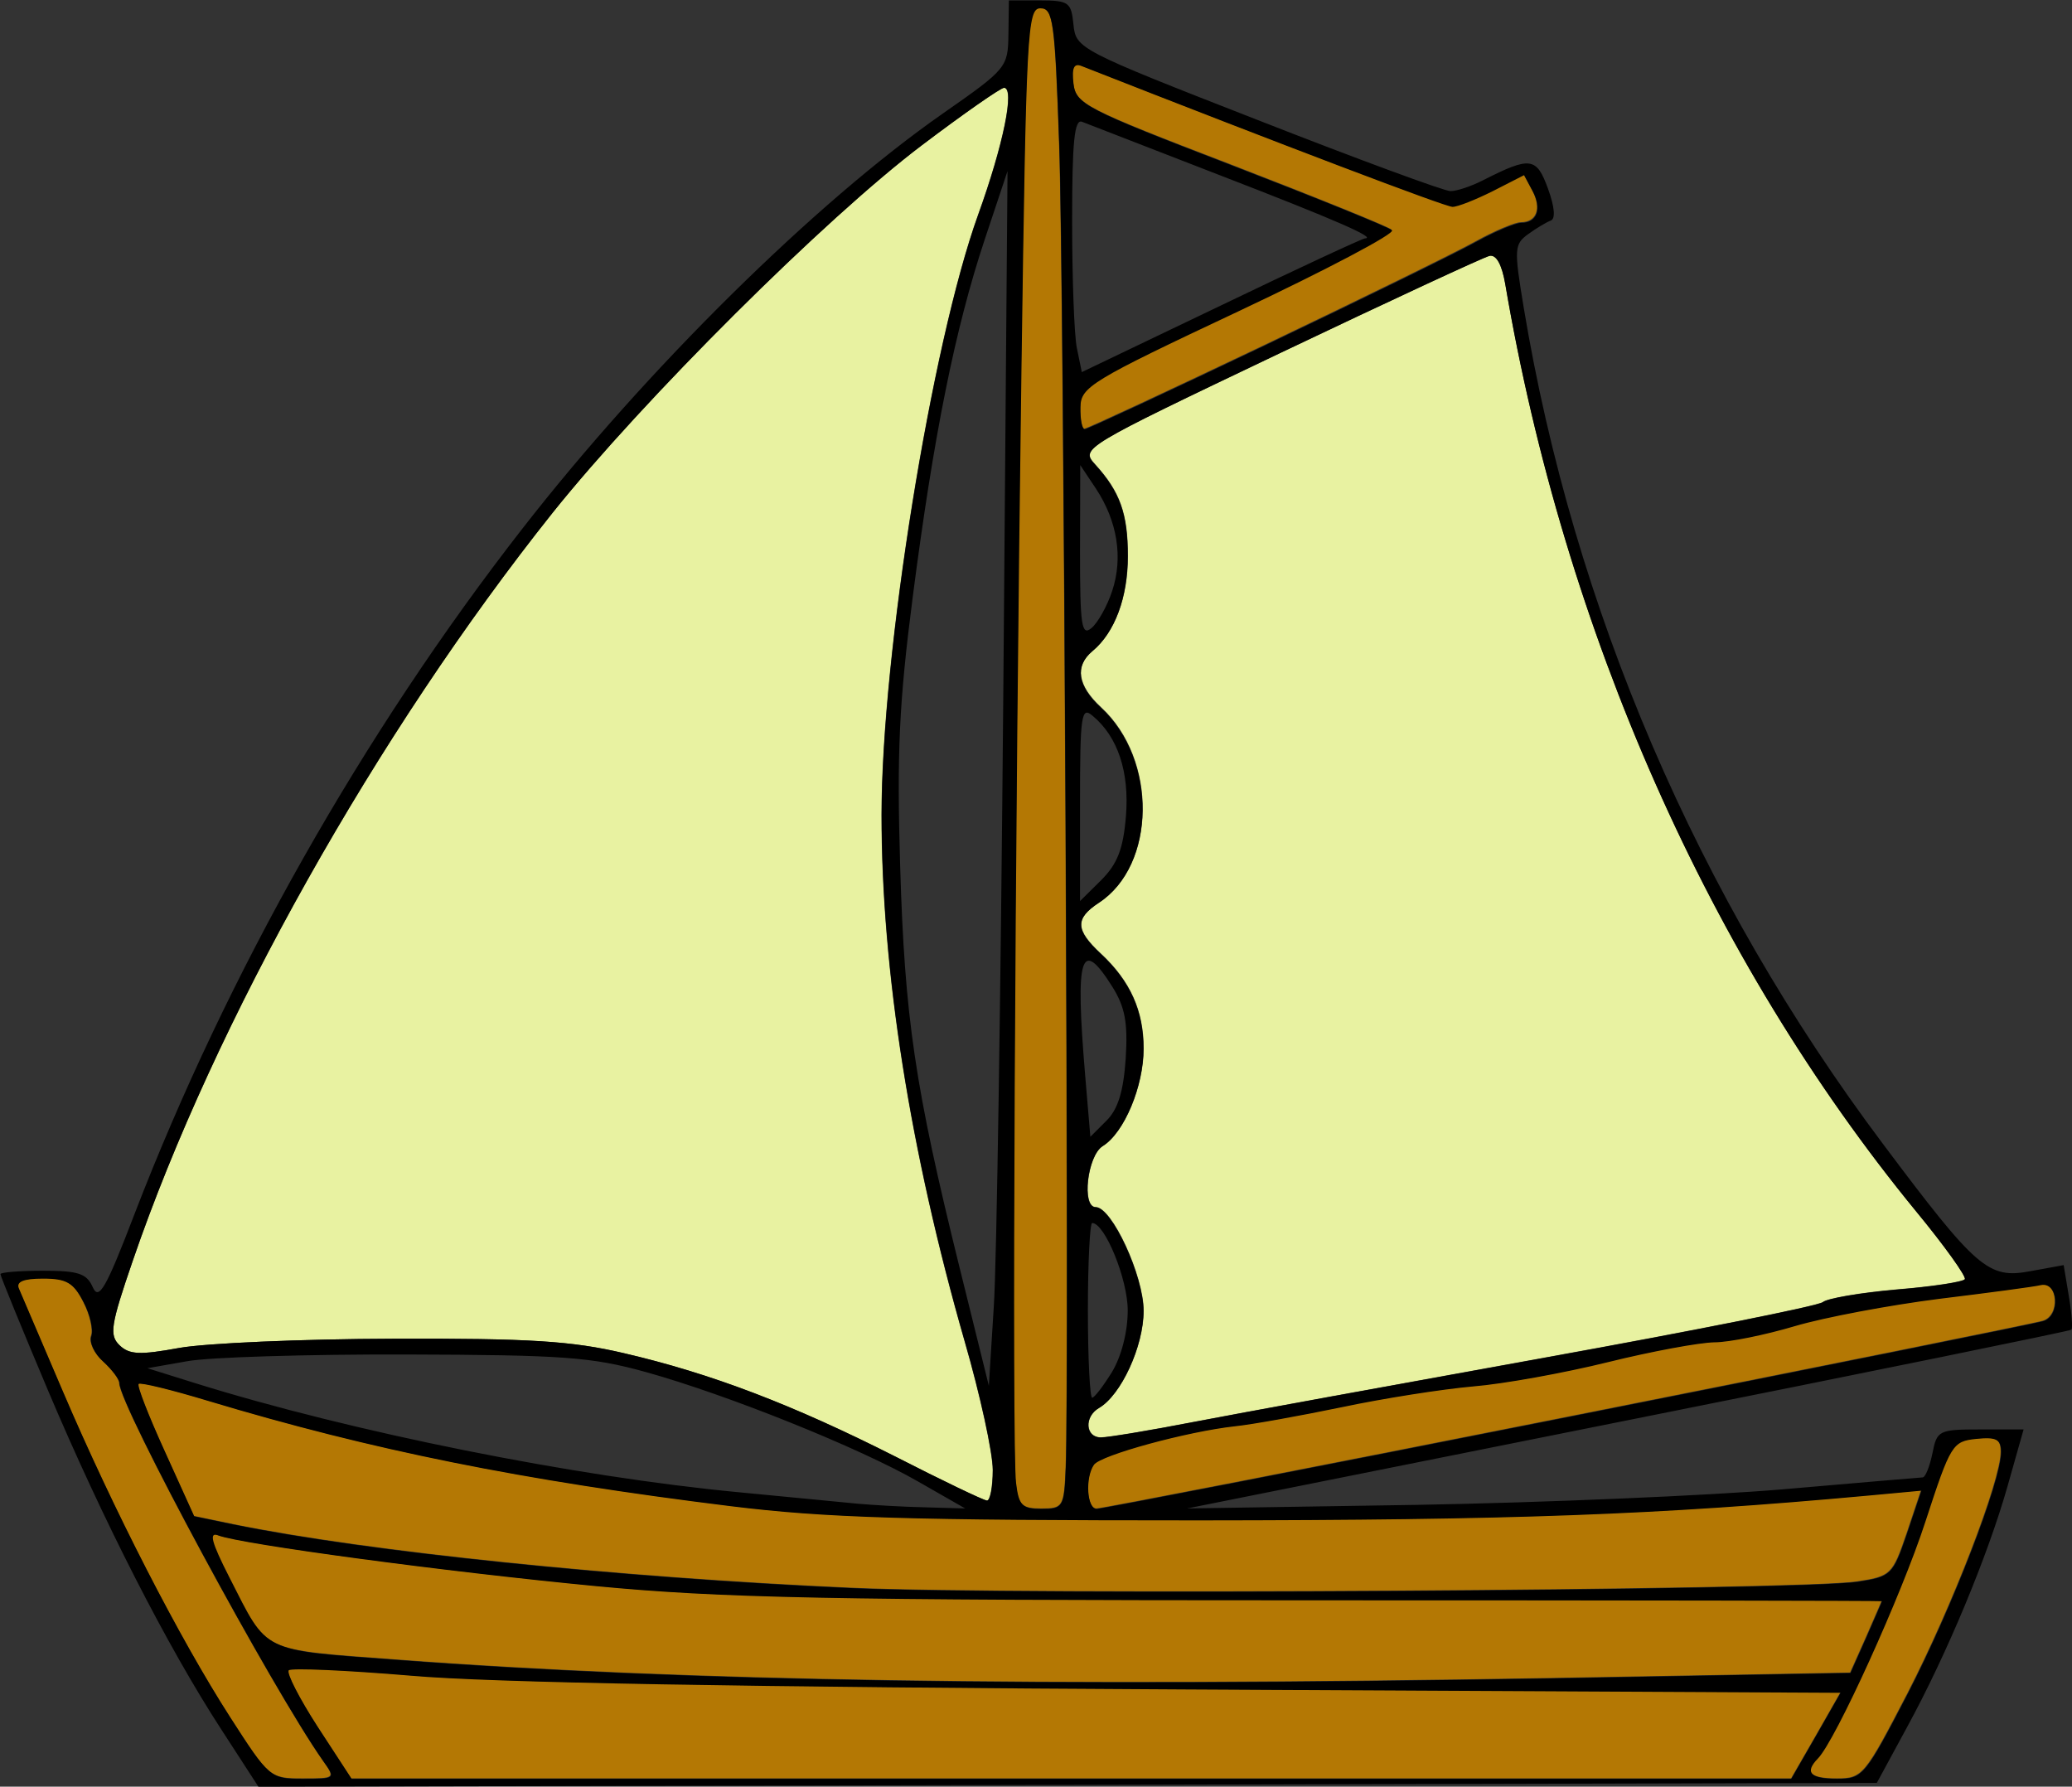 <?xml version="1.0" encoding="UTF-8" standalone="no"?>
<svg
   version="1.2"
   width="92.05mm"
   height="79.37mm"
   viewBox="0 0 9205 7937"
   preserveAspectRatio="xMidYMid"
   fill-rule="evenodd"
   stroke-width="28.222"
   stroke-linejoin="round"
   xml:space="preserve"
   id="svg1193"
   sodipodi:docname="3-inks.svg"
   inkscape:version="1.2.2 (732a01da63, 2022-12-09, custom)"
   xmlns:inkscape="http://www.inkscape.org/namespaces/inkscape"
   xmlns:sodipodi="http://sodipodi.sourceforge.net/DTD/sodipodi-0.dtd"
   xmlns="http://www.w3.org/2000/svg"
   xmlns:svg="http://www.w3.org/2000/svg"
   xmlns:ooo="http://xml.openoffice.org/svg/export"><rect x="0" y="0" width="9205" height="7937" fill="#333333" stroke="none"/><sodipodi:namedview
   id="namedview1195"
   pagecolor="#ffffff"
   bordercolor="#000000"
   borderopacity="0.25"
   inkscape:showpageshadow="2"
   inkscape:pageopacity="0.0"
   inkscape:pagecheckerboard="0"
   inkscape:deskcolor="#d1d1d1"
   inkscape:document-units="mm"
   showgrid="false"
   inkscape:zoom="2.7601738"
   inkscape:cx="172.45291"
   inkscape:cy="207.95792"
   inkscape:window-width="1920"
   inkscape:window-height="1031"
   inkscape:window-x="0"
   inkscape:window-y="25"
   inkscape:window-maximized="1"
   inkscape:current-layer="svg1193" />
 <defs
   class="ClipPathGroup"
   id="defs1121">
  <clipPath
   id="presentation_clip_path"
   clipPathUnits="userSpaceOnUse">
   <rect
   x="0"
   y="0"
   width="9205"
   height="7937"
   id="rect1115" />
  </clipPath>
  <clipPath
   id="presentation_clip_path_shrink"
   clipPathUnits="userSpaceOnUse">
   <rect
   x="9"
   y="7"
   width="9187"
   height="7922"
   id="rect1118" />
  </clipPath>
 </defs>
 <defs
   class="TextShapeIndex"
   id="defs1125">
  <g
   ooo:slide="id1"
   ooo:id-list="id3 id4 id5"
   id="g1123" />
 </defs>
 <defs
   class="EmbeddedBulletChars"
   id="defs1157">
  <g
   id="bullet-char-template-57356"
   transform="scale(0,-0)">
   <path
   d="M 580,1141 L 1163,571 580,0 -4,571 580,1141 Z"
   id="path1127" />
  </g>
  <g
   id="bullet-char-template-57354"
   transform="scale(0,-0)">
   <path
   d="M 8,1128 L 1137,1128 1137,0 8,0 8,1128 Z"
   id="path1130" />
  </g>
  <g
   id="bullet-char-template-10146"
   transform="scale(0,-0)">
   <path
   d="M 174,0 L 602,739 174,1481 1456,739 174,0 Z M 1358,739 L 309,1346 659,739 1358,739 Z"
   id="path1133" />
  </g>
  <g
   id="bullet-char-template-10132"
   transform="scale(0,-0)">
   <path
   d="M 2015,739 L 1276,0 717,0 1260,543 174,543 174,936 1260,936 717,1481 1274,1481 2015,739 Z"
   id="path1136" />
  </g>
  <g
   id="bullet-char-template-10007"
   transform="scale(0,-0)">
   <path
   d="M 0,-2 C -7,14 -16,27 -25,37 L 356,567 C 262,823 215,952 215,954 215,979 228,992 255,992 264,992 276,990 289,987 310,991 331,999 354,1012 L 381,999 492,748 772,1049 836,1024 860,1049 C 881,1039 901,1025 922,1006 886,937 835,863 770,784 769,783 710,716 594,584 L 774,223 C 774,196 753,168 711,139 L 727,119 C 717,90 699,76 672,76 641,76 570,178 457,381 L 164,-76 C 142,-110 111,-127 72,-127 30,-127 9,-110 8,-76 1,-67 -2,-52 -2,-32 -2,-23 -1,-13 0,-2 Z"
   id="path1139" />
  </g>
  <g
   id="bullet-char-template-10004"
   transform="scale(0,-0)">
   <path
   d="M 285,-33 C 182,-33 111,30 74,156 52,228 41,333 41,471 41,549 55,616 82,672 116,743 169,778 240,778 293,778 328,747 346,684 L 369,508 C 377,444 397,411 428,410 L 1163,1116 C 1174,1127 1196,1133 1229,1133 1271,1133 1292,1118 1292,1087 L 1292,965 C 1292,929 1282,901 1262,881 L 442,47 C 390,-6 338,-33 285,-33 Z"
   id="path1142" />
  </g>
  <g
   id="bullet-char-template-9679"
   transform="scale(0,-0)">
   <path
   d="M 813,0 C 632,0 489,54 383,161 276,268 223,411 223,592 223,773 276,916 383,1023 489,1130 632,1184 813,1184 992,1184 1136,1130 1245,1023 1353,916 1407,772 1407,592 1407,412 1353,268 1245,161 1136,54 992,0 813,0 Z"
   id="path1145" />
  </g>
  <g
   id="bullet-char-template-8226"
   transform="scale(0,-0)">
   <path
   d="M 346,457 C 273,457 209,483 155,535 101,586 74,649 74,723 74,796 101,859 155,911 209,963 273,989 346,989 419,989 480,963 531,910 582,859 608,796 608,723 608,648 583,586 532,535 482,483 420,457 346,457 Z"
   id="path1148" />
  </g>
  <g
   id="bullet-char-template-8211"
   transform="scale(0,-0)">
   <path
   d="M -4,459 L 1135,459 1135,606 -4,606 -4,459 Z"
   id="path1151" />
  </g>
  <g
   id="bullet-char-template-61548"
   transform="scale(0,-0)">
   <path
   d="M 173,740 C 173,903 231,1043 346,1159 462,1274 601,1332 765,1332 928,1332 1067,1274 1183,1159 1299,1043 1357,903 1357,740 1357,577 1299,437 1183,322 1067,206 928,148 765,148 601,148 462,206 346,322 231,437 173,577 173,740 Z"
   id="path1154" />
  </g>
 </defs>
 
 
<g
   inkscape:groupmode="layer"
   id="layer1"
   inkscape:label="Layer 1"><path
     fill="#b47804"
     stroke="none"
     d="m 529,6143 c 0,99 679,1357 905,1678 56,79 55,79 -91,79 -144,0 -149,-4 -322,-273 C 797,7279 502,6705 277,6178 180,5952 92,5746 82,5722 c -13,-30 20,-44 107,-44 104,0 136,18 180,104 30,57 45,125 35,152 -10,27 13,77 53,113 39,35 72,79 72,96 z m 7538,1566 -110,191 H 4759 1560 l -150,-230 c -82,-127 -140,-240 -129,-252 12,-11 256,0 543,24 349,31 1486,51 3437,61 l 2915,15 z m 407,-188 c -191,368 -200,379 -315,379 -119,0 -145,-28 -85,-90 78,-79 372,-726 478,-1053 112,-343 120,-356 226,-367 90,-9 110,2 110,59 0,129 -217,690 -414,1072 z m -255,-91 -1329,24 c -2259,39 -3854,14 -5127,-82 -613,-46 -573,-26 -747,-367 -80,-157 -92,-203 -49,-186 102,39 1008,161 1677,225 557,53 1026,63 3184,63 1392,0 2531,2 2531,4 0,2 -32,75 -70,162 z m 251,-619 c -63,184 -70,191 -220,214 -256,39 -3735,61 -4469,28 C 2748,7007 1634,6892 1039,6771 L 861,6734 731,6447 c -72,-158 -125,-293 -117,-301 7,-8 146,26 308,75 731,220 1393,353 2323,468 421,52 786,63 2080,63 1396,-1 2034,-24 2972,-110 l 237,-22 z M 4734,6516 c -7,178 -12,185 -108,185 -87,0 -102,-15 -114,-115 -19,-147 -5,-2893 24,-4955 21,-1496 26,-1596 85,-1596 57,0 65,58 84,609 21,594 45,5504 29,5872 z m 4341,-649 c -35,11 -987,203 -2115,427 -1127,224 -2067,407 -2089,407 -43,0 -52,-138 -12,-196 30,-43 416,-148 626,-171 78,-8 292,-47 475,-85 184,-39 446,-80 582,-92 136,-11 406,-60 600,-108 194,-48 406,-87 472,-88 66,0 227,-33 358,-72 132,-39 420,-93 640,-121 221,-27 424,-54 452,-61 79,-17 89,137 11,160 z M 5620,1531 c -430,205 -791,373 -802,373 -12,0 -20,-44 -19,-97 1,-91 43,-117 706,-429 387,-183 692,-344 677,-358 -15,-14 -337,-144 -715,-290 -647,-248 -688,-269 -699,-361 -8,-69 2,-91 35,-78 894,351 1616,625 1648,625 23,0 103,-32 179,-70 l 139,-71 38,71 c 42,79 20,141 -51,141 -25,0 -116,38 -201,85 -84,47 -506,254 -935,459 z"
     id="path1166"
     style="display:inline" /><path
     fill="#e8f2a1"
     stroke="none"
     d="m 4285,5958 c 69,238 125,495 125,572 0,76 -12,137 -26,136 -15,-1 -199,-89 -410,-197 -453,-229 -816,-368 -1204,-458 -231,-54 -418,-66 -1022,-64 -407,1 -836,20 -952,41 -175,32 -221,30 -265,-12 -46,-45 -40,-88 59,-376 C 953,4541 1674,3258 2455,2277 2856,1776 3665,970 4095,645 c 185,-140 350,-255 365,-255 49,0 -3,254 -115,564 -207,574 -429,1954 -429,2666 0,694 127,1495 369,2338 z m 2576,73 c -658,119 -1359,247 -1556,285 -196,38 -383,69 -414,69 -69,0 -75,-92 -8,-131 98,-57 198,-274 198,-431 0,-156 -141,-461 -213,-461 -63,0 -37,-228 31,-271 96,-59 182,-266 182,-433 0,-168 -59,-300 -190,-422 -114,-106 -115,-156 -9,-226 255,-167 261,-637 10,-868 -105,-97 -118,-184 -38,-251 99,-82 157,-237 157,-421 0,-189 -35,-286 -145,-407 -65,-72 -62,-74 819,-494 487,-232 906,-427 932,-433 30,-7 55,38 70,124 263,1545 909,3002 1825,4120 127,154 224,290 217,302 -7,12 -144,33 -304,46 -159,14 -307,39 -327,56 -21,17 -578,128 -1237,247 z"
     id="path1173"
     style="display:inline" /><path
     fill="#000000"
     stroke="none"
     d="M 982,7681 C 744,7315 457,6753 213,6176 97,5901 2,5669 2,5660 c 0,-8 85,-15 189,-15 157,0 194,12 221,73 27,61 58,8 186,-326 C 1010,4323 1615,3254 2321,2348 2874,1638 3623,899 4189,504 4473,306 4478,299 4480,152 l 2,-150 h 138 c 129,0 139,8 149,108 11,106 24,113 818,423 444,174 829,316 857,316 28,0 94,-22 146,-49 209,-106 236,-102 287,38 30,82 34,135 12,142 -19,7 -64,34 -100,60 -62,45 -63,66 -20,325 222,1337 772,2618 1595,3715 418,558 469,602 656,567 l 148,-27 23,138 c 8,47 13,91 14,119 v 17 c 0,7 -1,12 -3,13 -7,6 -893,187 -1970,402 l -1958,392 1023,-16 c 563,-10 1293,-41 1623,-69 330,-29 609,-52 622,-53 12,-1 31,-49 43,-107 20,-102 28,-106 213,-106 h 192 l -71,251 c -88,310 -269,746 -447,1072 l -134,247 -3595,9 -3595,8 z M 531,6145 c 0,-17 -33,-60 -72,-96 -40,-35 -63,-86 -53,-113 10,-27 -5,-95 -35,-152 -44,-86 -76,-104 -180,-104 -87,0 -120,14 -107,44 10,24 98,230 195,456 225,527 520,1101 744,1449 173,269 178,273 322,273 146,0 147,0 91,-79 C 1210,7502 531,6244 531,6145 Z m 7537,1566 109,-191 -2915,-15 c -1950,-10 -3087,-30 -3436,-61 -287,-24 -531,-35 -543,-24 -11,12 47,125 129,252 l 150,230 h 3198 3198 z m 408,-188 c 197,-382 414,-943 414,-1072 0,-57 -20,-68 -110,-59 -106,11 -114,24 -226,367 -106,327 -400,974 -478,1053 -60,62 -34,90 85,90 115,0 124,-11 315,-379 z m -255,-91 70,-157 c 38,-87 70,-160 70,-162 0,-2 -1139,-4 -2531,-4 -2157,0 -2626,-10 -3183,-63 -669,-64 -1575,-186 -1677,-225 -43,-17 -31,29 49,186 174,341 134,321 747,367 1273,96 2867,121 5126,82 z m 251,-619 64,-191 -237,22 c -938,86 -1576,109 -2972,110 -1293,0 -1658,-11 -2080,-63 -930,-115 -1592,-248 -2323,-468 -162,-49 -301,-83 -308,-75 -8,8 45,143 117,301 l 130,287 178,37 c 595,121 1709,236 2743,282 734,33 4212,11 4468,-28 150,-23 157,-30 220,-214 z M 4078,6581 c -261,-150 -846,-385 -1209,-486 -242,-67 -367,-76 -1068,-78 -437,-1 -873,12 -970,30 l -176,31 211,66 c 699,218 1687,416 2416,485 224,22 462,44 529,51 68,6 203,14 300,16 l 177,5 z m 657,-63 c 16,-368 -8,-5278 -29,-5872 -19,-551 -27,-609 -84,-609 -58,0 -63,100 -84,1596 -29,2062 -43,4808 -24,4955 12,100 27,115 113,115 96,0 101,-7 108,-185 z m 4342,-649 c 78,-23 68,-177 -11,-160 -28,7 -231,34 -452,61 -220,28 -508,82 -640,121 -131,39 -292,72 -358,72 -66,1 -278,40 -472,88 -194,48 -464,97 -600,108 -136,12 -398,53 -582,92 -184,38 -398,77 -476,85 -210,23 -596,128 -626,171 -40,58 -31,196 12,196 22,0 962,-183 2090,-407 1128,-224 2080,-416 2115,-427 z m -4791,89 c -242,-843 -369,-1645 -369,-2338 0,-712 222,-2092 429,-2666 112,-310 164,-564 115,-564 -15,0 -180,115 -365,255 C 3666,970 2857,1776 2456,2277 1674,3258 953,4541 590,5600 c -99,288 -105,331 -59,376 44,42 90,44 265,12 116,-21 545,-40 952,-41 605,-2 792,10 1023,64 388,90 751,229 1204,458 211,108 395,196 410,197 14,1 26,-60 26,-136 0,-77 -56,-334 -125,-572 z m 2575,74 c 659,-119 1216,-230 1237,-247 20,-17 168,-42 327,-56 160,-13 297,-34 304,-46 7,-12 -90,-148 -217,-302 C 7596,4263 6950,2807 6687,1261 c -15,-86 -40,-131 -70,-124 -26,6 -446,201 -933,433 -881,420 -884,422 -819,494 110,121 145,218 145,407 0,184 -58,340 -157,422 -80,67 -67,154 38,251 251,231 245,701 -10,867 -106,70 -105,120 9,226 131,122 190,254 190,422 0,167 -86,374 -182,433 -68,43 -94,271 -31,271 72,0 213,305 213,461 0,157 -100,374 -198,431 -67,39 -61,131 8,131 31,0 218,-31 414,-69 197,-38 898,-166 1557,-285 z m -1921,63 c 42,-70 70,-178 70,-274 0,-139 -102,-388 -158,-388 -10,0 -19,175 -19,388 0,214 9,388 19,388 10,0 49,-51 88,-114 z M 4476,760 4374,1066 c -131,395 -226,866 -319,1585 -61,472 -71,693 -56,1196 20,675 66,983 263,1780 l 131,529 22,-352 c 13,-194 31,-1409 42,-2698 z m 466,3624 c -141,-224 -166,-141 -121,394 l 23,272 72,-72 c 51,-51 75,-130 85,-275 10,-161 -3,-229 -59,-319 z m 60,-758 c 16,-197 -36,-354 -149,-447 -49,-42 -55,-2 -55,389 v 435 l 94,-93 c 72,-72 98,-138 110,-284 z m -61,-1001 c 49,-148 23,-310 -72,-454 l -70,-105 -1,383 c 0,331 7,378 51,341 28,-23 70,-98 92,-165 z m 680,-1091 c 430,-205 852,-412 936,-459 85,-47 176,-85 201,-85 71,0 93,-62 51,-141 l -38,-71 -139,71 c -76,38 -156,70 -179,70 -32,0 -755,-275 -1649,-626 -33,-13 -43,9 -35,78 11,92 52,113 699,362 379,146 701,276 716,290 15,14 -290,175 -678,358 -663,312 -705,338 -706,429 -1,53 7,97 19,97 11,0 372,-168 802,-373 z M 5413,776 C 5104,656 4831,550 4807,541 c -34,-13 -44,88 -44,440 0,252 9,506 21,565 l 22,107 618,-296 c 339,-163 627,-297 640,-298 52,-2 -125,-80 -651,-283 z"
     id="path1180"
     style="display:inline" /></g></svg>
